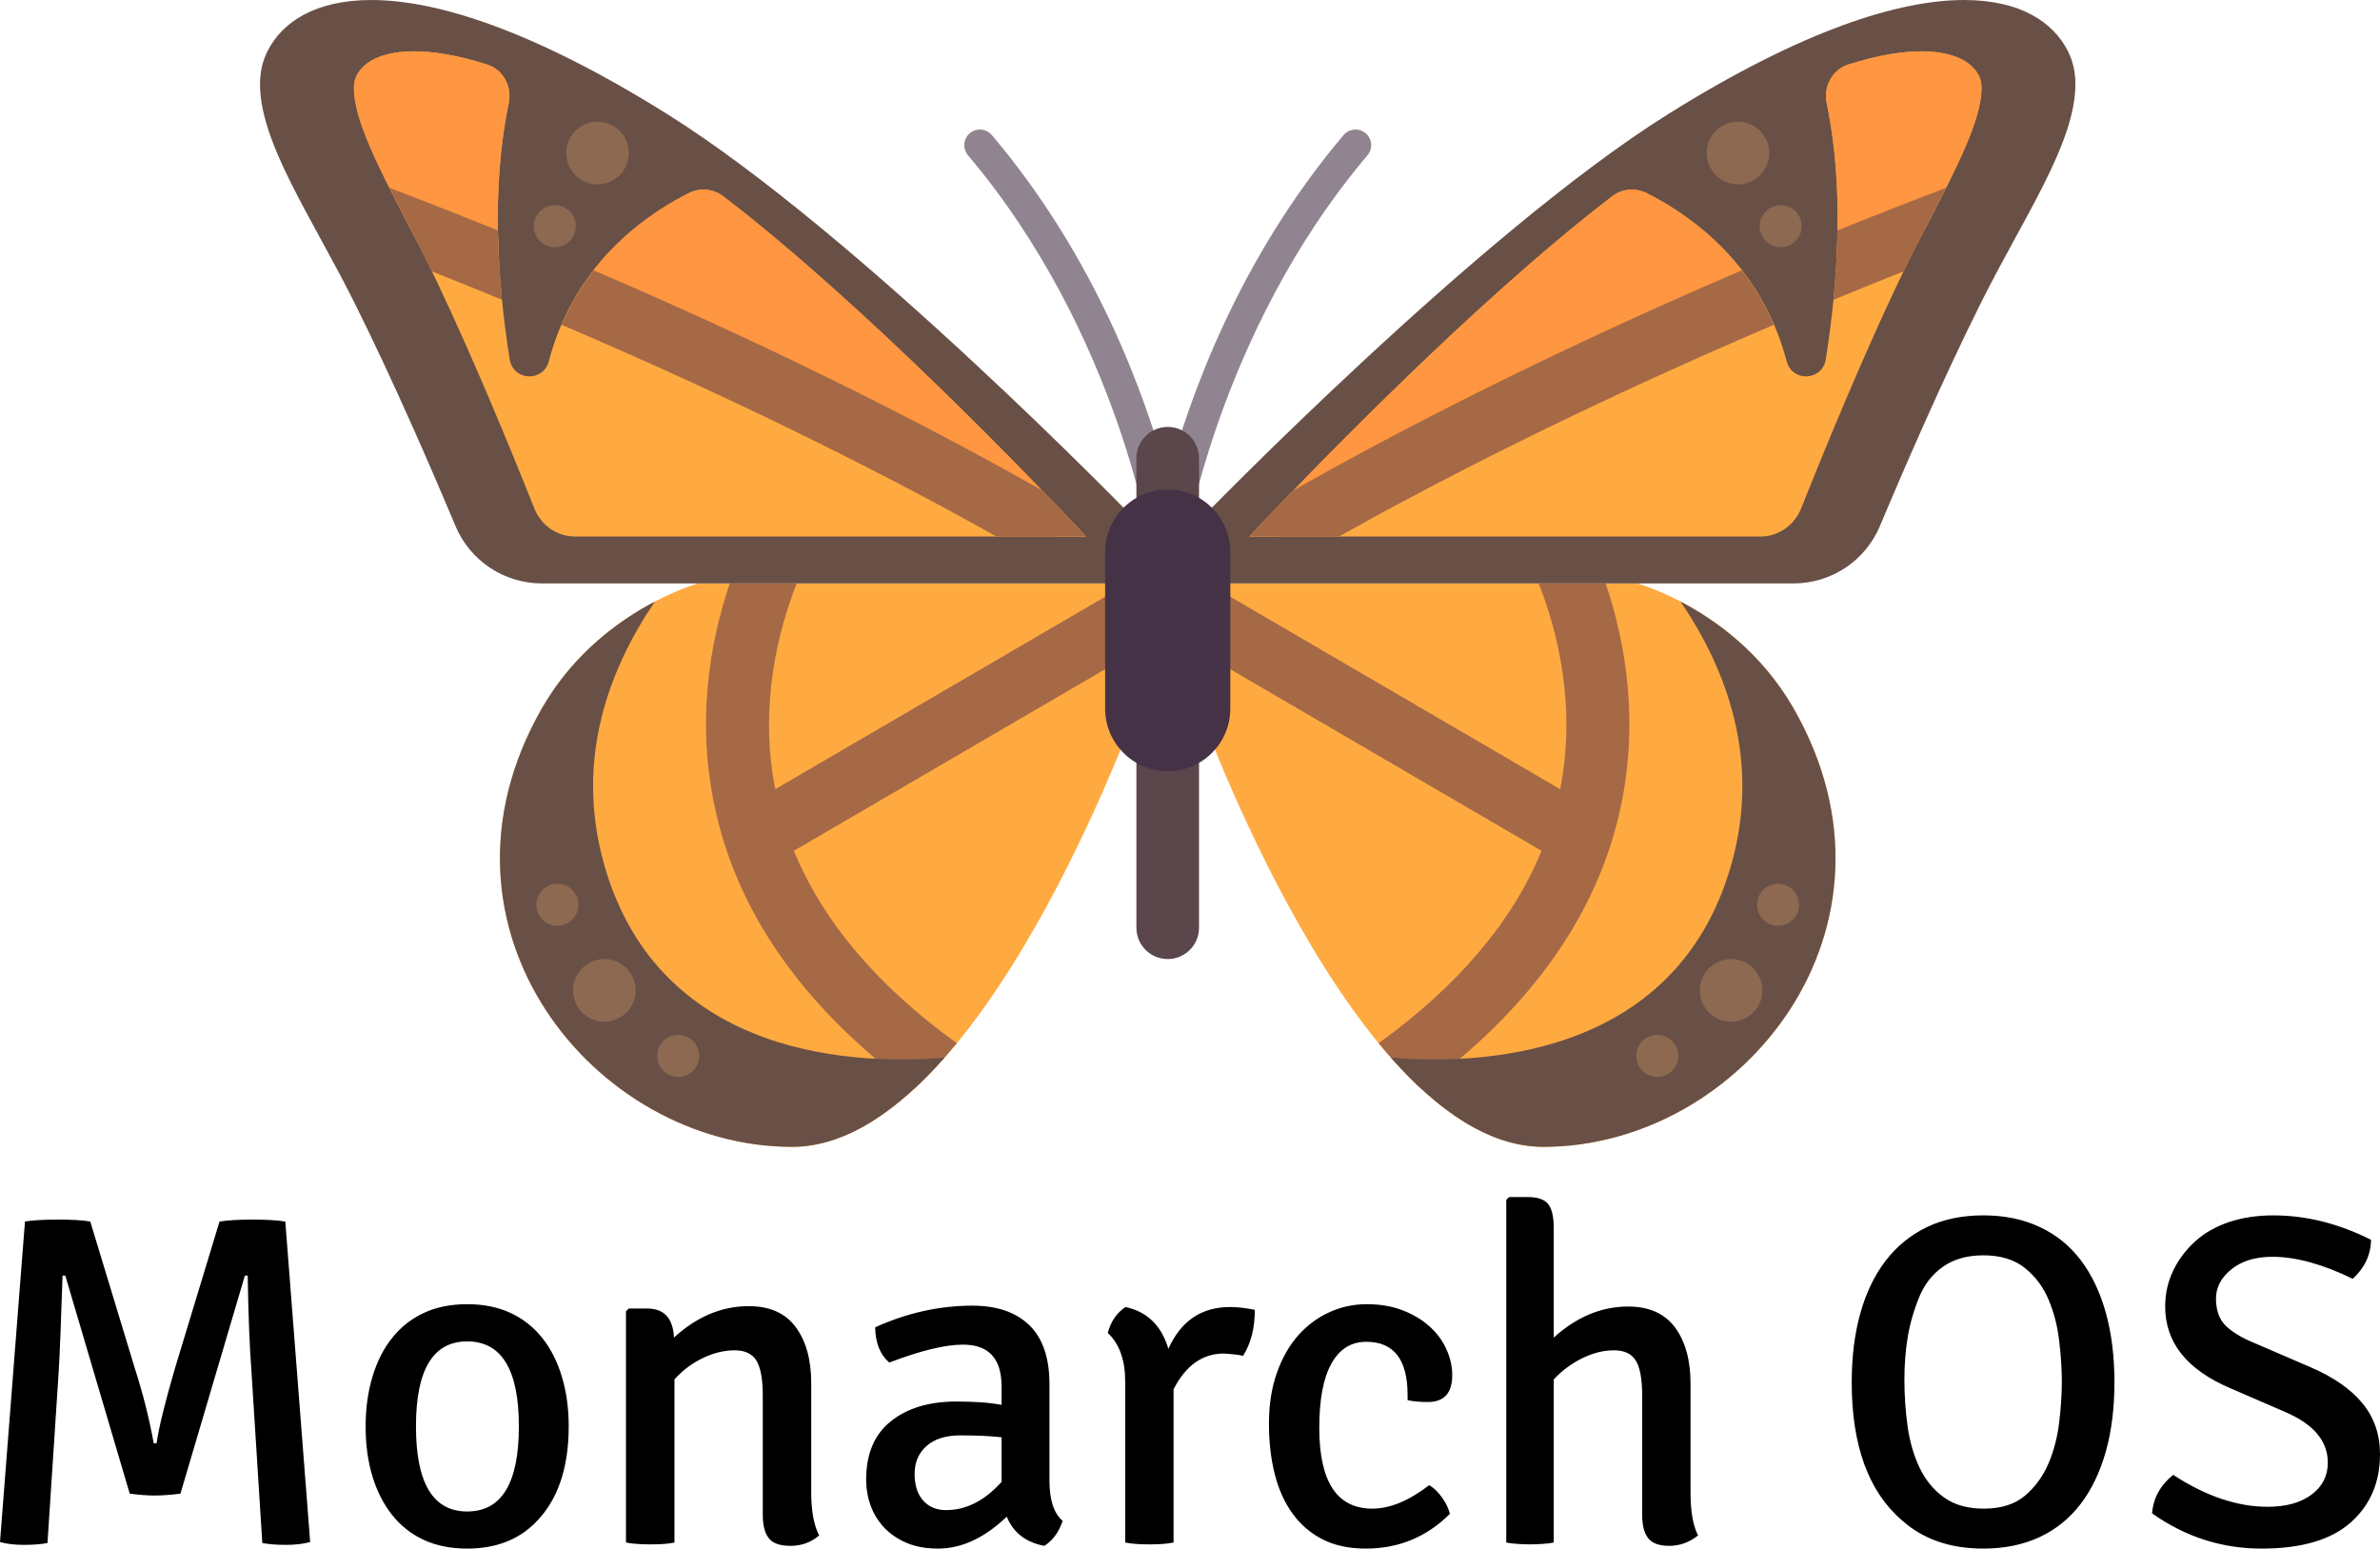 <svg version="1.1" xmlns="http://www.w3.org/2000/svg" xmlns:xlink="http://www.w3.org/1999/xlink" width="439.378"
    height="285.871" viewBox="0,0,439.378,285.871">
    <g transform="translate(-24.425,-45.139)">
        <g data-paper-data="{&quot;isPaintingLayer&quot;:true}" fill-rule="nonzero" stroke="none" stroke-width="1"
            stroke-linecap="butt" stroke-linejoin="miter" stroke-miterlimit="10" stroke-dasharray=""
            stroke-dashoffset="0" style="mix-blend-mode: normal">
            <g data-paper-data="{&quot;index&quot;:null}">
                <path
                    d="M234.23,175.954c0,0 -28.892,80.893 -63.562,80.893c-36.544,0 -69.34,-40.444 -46.226,-80.893c10.337,-18.089 28.892,-23.113 28.892,-23.113h80.893v23.113z"
                    fill="#ffaa41" />
                <path
                    d="M234.226,152.939v12.368l-63.24,36.89c5.382,13.111 15.48,24.991 30.079,35.519c-2.544,3.099 -5.193,5.946 -7.927,8.464c-19.317,-14.229 -31.568,-30.892 -36.241,-49.79c-4.288,-17.343 -1.359,-32.883 2.249,-43.552h12.364c-3.326,8.442 -7.034,22.365 -3.961,37.984l63.766,-37.196c0.919,-0.533 1.918,-0.69 2.912,-0.687z"
                    fill="#a56946" />
                <path
                    d="M198.801,240.355c-8.521,9.667 -18.085,16.494 -28.143,16.493c-36.546,0 -69.34,-40.444 -46.226,-80.893c5.951,-10.413 14.61,-16.481 20.899,-19.769c-8.309,12.202 -14.945,29.052 -9.343,48.661c10.345,36.207 47.623,36.838 62.813,35.511z"
                    fill="#695046" />
                <path
                    d="M92.962,45.141c12.023,0 29.783,5.521 54.589,21.025c35.334,22.084 86.673,75.12 86.673,75.12v11.557h-109.74c-6.983,0 -13.27,-4.162 -15.972,-10.602c-4.411,-10.509 -11.578,-27.067 -18.746,-41.403c-7.853,-15.705 -17.518,-29.563 -17.335,-40.45c0.034,-2.031 0.459,-3.959 1.367,-5.776c2.677,-5.356 8.78,-9.469 19.162,-9.469z"
                    fill="#695046" />
                <path
                    d="M151.565,80.798c2.079,-1.051 4.547,-0.829 6.397,0.587c26.067,19.952 57.392,52.62 66.95,62.79h-94.371c-3.289,0 -6.233,-2.057 -7.5,-5.242c-4.429,-11.13 -11.119,-27.375 -17.841,-41.553c-1.95,-4.113 -3.979,-8.032 -5.94,-11.822c-4.929,-9.523 -9.583,-18.517 -9.491,-24.284c0.012,-0.797 0.148,-1.441 0.425,-2.027c1.911,-4.034 7.537,-4.636 10.721,-4.636c3.251,0 7.669,0.616 13.412,2.427c2.997,0.946 4.661,4.072 4.017,7.147c-3.276,15.658 -2.093,33.075 0.182,47.309c0.635,3.971 6.188,4.238 7.213,0.349c4.57,-17.355 16.869,-26.521 25.826,-31.045z"
                    fill="#ffaa41" />
                <path
                    d="M116.587,94.034c-5.281,-2.155 -10.727,-4.318 -16.334,-6.491c-0.333,-0.644 -0.668,-1.348 -0.997,-1.985c-4.929,-9.523 -9.583,-18.517 -9.491,-24.284c0.012,-0.797 0.148,-1.441 0.425,-2.027c1.911,-4.034 7.537,-4.636 10.721,-4.636c3.251,0 7.669,0.615 13.412,2.426c2.996,0.946 4.661,4.072 4.017,7.147c-2.023,9.667 -2.338,20.003 -1.754,29.849z"
                    fill="#ff9641" />
                <path
                    d="M157.959,81.381c26.067,19.952 57.392,52.62 66.95,62.791h-4.838c-16.391,-9.593 -46.816,-26.122 -89.37,-44.26c5.802,-9.86 14.238,-15.771 20.863,-19.118c2.08,-1.051 4.547,-0.829 6.397,0.587z"
                    fill="#ff9641" />
                <path
                    d="M117.1,100.478c-4.242,-1.746 -8.528,-3.497 -12.984,-5.258c-1.614,-3.306 -3.251,-6.565 -4.855,-9.664c-1.007,-1.947 -1.991,-3.861 -2.938,-5.741c6.909,2.629 13.584,5.256 20.034,7.869c0.07,4.342 0.333,8.639 0.743,12.793z"
                    fill="#a56946" />
                <path
                    d="M224.904,144.175l-16.523,0.001c-17.426,-9.771 -44.643,-23.886 -80.291,-39.079c1.642,-3.823 3.668,-7.155 5.921,-10.054c37.274,15.957 65.329,30.715 82.739,40.59c3.434,3.549 6.244,6.51 8.155,8.542z"
                    fill="#a56946" />
                <path
                    d="M135.994,227.961M141.773,227.961c0,3.191 -2.587,5.779 -5.779,5.779c-3.191,0 -5.779,-2.587 -5.779,-5.779c0,-3.191 2.587,-5.779 5.779,-5.779c3.191,0 5.779,2.587 5.779,5.779"
                    fill="#8c6950" />
                <path
                    d="M134.731,73.388M140.51,73.388c0,3.191 -2.587,5.779 -5.779,5.779c-3.191,0 -5.779,-2.587 -5.779,-5.779c0,-3.191 2.587,-5.779 5.779,-5.779c3.191,0 5.779,2.587 5.779,5.779"
                    fill="#8c6950" />
                <path
                    d="M149.629,240.057M153.511,240.057c0,2.144 -1.738,3.882 -3.882,3.882c-2.144,0 -3.882,-1.738 -3.882,-3.882c0,-2.144 1.738,-3.882 3.882,-3.882c2.144,0 3.882,1.738 3.882,3.882"
                    fill="#8c6950" />
                <path
                    d="M127.321,212.159M131.203,212.159c0,2.144 -1.738,3.882 -3.882,3.882c-2.144,0 -3.882,-1.738 -3.882,-3.882c0,-2.144 1.738,-3.882 3.882,-3.882c2.144,0 3.882,1.738 3.882,3.882"
                    fill="#8c6950" />
                <path
                    d="M126.843,86.899M130.726,86.899c0,2.144 -1.738,3.882 -3.882,3.882c-2.144,0 -3.882,-1.738 -3.882,-3.882c0,-2.144 1.738,-3.882 3.882,-3.882c2.144,0 3.882,1.738 3.882,3.882"
                    fill="#8c6950" />
                <path
                    d="M245.774,175.954v-23.113h80.899c0,0 18.555,5.025 28.892,23.113c23.113,40.448 -9.682,80.893 -46.226,80.893c-34.67,0 -63.562,-80.893 -63.562,-80.893z"
                    fill="#ffaa41" />
                <path
                    d="M245.774,152.939c0.994,-0.003 1.993,0.154 2.912,0.687l63.766,37.196c3.073,-15.619 -0.635,-29.542 -3.961,-37.984h12.364c3.608,10.669 6.537,26.209 2.249,43.552c-4.673,18.898 -16.924,35.561 -36.241,49.79c-2.734,-2.518 -5.383,-5.366 -7.927,-8.464c14.598,-10.528 24.697,-22.408 30.079,-35.519l-63.24,-36.889v-12.369z"
                    fill="#a56946" />
                <path
                    d="M281.2,240.358c15.19,1.327 52.468,0.696 62.813,-35.511c5.602,-19.609 -1.034,-36.459 -9.343,-48.661c6.29,3.288 14.949,9.356 20.899,19.769c23.113,40.448 -9.681,80.893 -46.226,80.893c-10.058,0.001 -19.622,-6.827 -28.143,-16.493z"
                    fill="#695046" />
                <path
                    d="M387.041,45.141c10.382,0 16.484,4.113 19.162,9.468c0.909,1.817 1.333,3.745 1.367,5.776c0.183,10.887 -9.482,24.746 -17.335,40.45c-7.168,14.335 -14.335,30.894 -18.746,41.403c-2.702,6.439 -8.989,10.602 -15.972,10.602h-109.74v-11.557c0,0 51.341,-53.034 86.673,-75.12c24.807,-15.503 42.567,-21.024 54.589,-21.024z"
                    fill="#695046" />
                <path
                    d="M237.139,147.463c-0.056,-0.406 -6.032,-40.59 -34.015,-73.66c-1.032,-1.216 -0.88,-3.039 0.339,-4.071c1.207,-1.019 3.041,-0.878 4.074,0.342c19.298,22.806 28.428,48.301 32.463,63.378c4.035,-15.078 13.164,-40.573 32.463,-63.378c1.033,-1.219 2.855,-1.36 4.075,-0.342c1.219,1.033 1.372,2.855 0.339,4.071c-27.983,33.074 -33.959,73.259 -34.015,73.66c-0.203,1.424 -1.422,2.485 -2.861,2.485c-1.439,0 -2.658,-1.061 -2.862,-2.485z"
                    fill="#908490" />
                <path
                    d="M240,222.18c-3.194,0 -5.779,-2.587 -5.779,-5.778v-86.673c0,-3.191 2.585,-5.779 5.779,-5.779c3.194,0 5.779,2.588 5.779,5.779v86.673c0,3.191 -2.585,5.779 -5.779,5.779z"
                    fill="#5a464b" />
                <path
                    d="M328.441,80.798c8.957,4.524 21.256,13.691 25.826,31.045c1.024,3.889 6.578,3.622 7.213,-0.349c2.275,-14.234 3.457,-31.652 0.182,-47.309c-0.643,-3.075 1.02,-6.201 4.017,-7.147c5.743,-1.811 10.16,-2.427 13.412,-2.427c3.184,0 8.81,0.602 10.721,4.636c0.278,0.587 0.413,1.231 0.425,2.027c0.092,5.766 -4.562,14.761 -9.491,24.284c-1.961,3.79 -3.99,7.709 -5.94,11.822c-6.722,14.179 -13.412,30.423 -17.841,41.553c-1.267,3.185 -4.211,5.242 -7.5,5.242h-94.371c9.558,-10.17 40.883,-42.838 66.95,-62.79c1.85,-1.417 4.317,-1.638 6.397,-0.587z"
                    fill="#ffaa41" />
                <path
                    d="M361.658,64.185c-0.643,-3.075 1.021,-6.201 4.017,-7.147c5.743,-1.811 10.16,-2.426 13.412,-2.426c3.184,0 8.81,0.602 10.721,4.636c0.278,0.587 0.413,1.231 0.425,2.027c0.092,5.766 -4.562,14.761 -9.491,24.284c-0.329,0.636 -0.664,1.341 -0.997,1.985c-5.607,2.174 -11.053,4.337 -16.334,6.491c0.584,-9.846 0.268,-20.183 -1.754,-29.849z"
                    fill="#ff9641" />
                <path
                    d="M322.039,81.381c1.851,-1.417 4.318,-1.638 6.397,-0.587c6.625,3.347 15.062,9.258 20.863,19.118c-42.554,18.138 -72.979,34.667 -89.37,44.26h-4.838c9.559,-10.17 40.884,-42.838 66.95,-62.791z"
                    fill="#ff9641" />
                <path
                    d="M228.444,175.951v-28.892c0,-6.383 5.174,-11.557 11.557,-11.557c6.383,0 11.557,5.174 11.557,11.557v28.892c0,6.383 -5.174,11.557 -11.557,11.557c-6.382,0 -11.557,-5.174 -11.557,-11.557z"
                    fill="#463246" />
                <path
                    d="M363.647,87.684c6.45,-2.613 13.125,-5.239 20.034,-7.869c-0.947,1.88 -1.931,3.793 -2.938,5.741c-1.604,3.098 -3.241,6.357 -4.855,9.664c-4.456,1.761 -8.742,3.511 -12.984,5.258c0.41,-4.154 0.673,-8.451 0.743,-12.793z"
                    fill="#a56946" />
                <path
                    d="M255.095,144.175c1.911,-2.032 4.721,-4.993 8.155,-8.542c17.41,-9.874 45.465,-24.633 82.739,-40.59c2.254,2.899 4.279,6.23 5.921,10.054c-35.648,15.193 -62.865,29.308 -80.291,39.079l-16.523,-0.001z"
                    fill="#a56946" />
                <path
                    d="M344.012,227.961M349.79,227.961c0,3.191 -2.587,5.779 -5.779,5.779c-3.191,0 -5.779,-2.587 -5.779,-5.779c0,-3.191 2.587,-5.779 5.779,-5.779c3.191,0 5.779,2.587 5.779,5.779"
                    fill="#8c6950" />
                <path
                    d="M345.276,73.388M351.054,73.388c0,3.191 -2.587,5.779 -5.779,5.779c-3.191,0 -5.779,-2.587 -5.779,-5.779c0,-3.191 2.587,-5.779 5.779,-5.779c3.191,0 5.779,2.587 5.779,5.779"
                    fill="#8c6950" />
                <path
                    d="M330.372,240.057M334.254,240.057c0,2.144 -1.738,3.882 -3.882,3.882c-2.144,0 -3.882,-1.738 -3.882,-3.882c0,-2.144 1.738,-3.882 3.882,-3.882c2.144,0 3.882,1.738 3.882,3.882"
                    fill="#8c6950" />
                <path
                    d="M352.679,212.159M356.561,212.159c0,2.144 -1.738,3.882 -3.882,3.882c-2.144,0 -3.882,-1.738 -3.882,-3.882c0,-2.144 1.738,-3.882 3.882,-3.882c2.144,0 3.882,1.738 3.882,3.882"
                    fill="#8c6950" />
                <path
                    d="M353.155,86.899M357.038,86.899c0,2.144 -1.738,3.882 -3.882,3.882c-2.144,0 -3.882,-1.738 -3.882,-3.882c0,-2.144 1.738,-3.882 3.882,-3.882c2.144,0 3.882,1.738 3.882,3.882"
                    fill="#8c6950" />
            </g>
            <path
                d="M24.425,329.799l4.609,-59.162c1.386,-0.241 3.41,-0.362 6.073,-0.362c2.651,0 4.646,0.121 5.983,0.362l8.243,27.15c1.506,4.688 2.663,9.285 3.471,13.792h0.524c0.398,-2.832 1.524,-7.429 3.38,-13.792l8.243,-27.15c1.506,-0.241 3.531,-0.362 6.073,-0.362c2.543,0 4.567,0.121 6.073,0.362l4.591,59.162c-1.265,0.349 -2.754,0.524 -4.465,0.524c-1.711,0 -3.169,-0.114 -4.374,-0.343l-2.006,-31.759c-0.349,-4.627 -0.578,-10.496 -0.687,-17.606h-0.524l-11.894,40.255c-1.844,0.229 -3.434,0.343 -4.772,0.343c-1.326,0 -2.856,-0.114 -4.591,-0.343l-11.894,-40.255h-0.506c-0.289,8.725 -0.524,14.593 -0.705,17.606l-2.079,31.759c-1.157,0.229 -2.603,0.343 -4.338,0.343c-1.735,0 -3.211,-0.175 -4.429,-0.524zM123.253,326.238c-3.181,3.181 -7.375,4.772 -12.581,4.772c-3.013,0 -5.676,-0.53 -7.99,-1.591c-2.314,-1.073 -4.266,-2.609 -5.857,-4.609c-1.591,-1.988 -2.802,-4.356 -3.633,-7.104c-0.844,-2.748 -1.265,-5.832 -1.265,-9.255c0,-3.35 0.422,-6.411 1.265,-9.183c0.831,-2.784 2.043,-5.17 3.633,-7.158c1.591,-2 3.543,-3.537 5.857,-4.609c2.314,-1.073 4.977,-1.609 7.99,-1.609c3.013,0 5.676,0.536 7.99,1.609c2.314,1.073 4.266,2.609 5.857,4.609c1.591,1.988 2.802,4.374 3.633,7.158c0.844,2.772 1.265,5.832 1.265,9.183c0,7.761 -2.055,13.689 -6.164,17.787zM110.672,292.762c-6.302,0 -9.454,5.23 -9.454,15.69c0,10.472 3.151,15.708 9.454,15.708c6.363,0 9.544,-5.236 9.544,-15.708c0,-10.46 -3.181,-15.69 -9.544,-15.69zM174.191,300.48v20.209c0,3.41 0.488,6.043 1.464,7.899c-1.506,1.277 -3.272,1.916 -5.296,1.916c-1.964,0 -3.308,-0.482 -4.031,-1.446c-0.723,-0.952 -1.085,-2.38 -1.085,-4.284v-22.034c0,-3.013 -0.392,-5.158 -1.175,-6.435c-0.771,-1.265 -2.115,-1.898 -4.031,-1.898c-1.904,0 -3.856,0.476 -5.857,1.428c-1.988,0.952 -3.736,2.266 -5.242,3.941v30.114c-0.988,0.229 -2.464,0.343 -4.429,0.343c-0.928,0 -1.765,-0.03 -2.513,-0.09c-0.759,-0.048 -1.428,-0.133 -2.006,-0.253v-42.695l0.524,-0.506h3.38c3.133,0 4.784,1.79 4.953,5.369c4.218,-3.868 8.815,-5.802 13.792,-5.802c3.88,0 6.772,1.283 8.676,3.85c1.916,2.579 2.874,6.037 2.874,10.376zM220.606,325.895c-0.699,2.085 -1.826,3.621 -3.38,4.609c-3.422,-0.639 -5.736,-2.434 -6.941,-5.387c-4.109,3.928 -8.333,5.893 -12.671,5.893c-2.205,0 -4.127,-0.343 -5.766,-1.03c-1.651,-0.699 -3.043,-1.639 -4.176,-2.82c-1.121,-1.193 -1.958,-2.555 -2.513,-4.085c-0.554,-1.53 -0.831,-3.133 -0.831,-4.808c0,-4.748 1.518,-8.333 4.555,-10.755c3.037,-2.434 7.074,-3.651 12.111,-3.651c1.446,0 2.862,0.042 4.248,0.127c1.386,0.084 2.748,0.247 4.085,0.488v-3.398c0,-5.146 -2.374,-7.718 -7.122,-7.718c-3.29,0 -7.827,1.103 -13.611,3.308c-1.687,-1.446 -2.555,-3.615 -2.603,-6.507c5.893,-2.663 11.876,-3.995 17.949,-3.995c4.519,0 8.02,1.199 10.502,3.597c2.482,2.398 3.724,6.025 3.724,10.882v17.787c0,3.591 0.813,6.08 2.44,7.465zM199.077,323.906c3.712,0 7.128,-1.735 10.249,-5.206v-8.243c-1.157,-0.121 -2.374,-0.211 -3.651,-0.271c-1.265,-0.048 -2.597,-0.072 -3.995,-0.072c-2.651,0 -4.718,0.651 -6.2,1.952c-1.47,1.301 -2.205,3.019 -2.205,5.152c0,2.085 0.518,3.718 1.555,4.899c1.048,1.193 2.464,1.79 4.248,1.79zM228.932,291.189c0.578,-2.133 1.675,-3.724 3.29,-4.772c4.001,0.868 6.634,3.44 7.899,7.718c2.314,-5.146 6.104,-7.718 11.37,-7.718c1.386,0 2.916,0.175 4.591,0.524c0,3.35 -0.723,6.182 -2.169,8.496c-0.518,-0.169 -1.699,-0.313 -3.543,-0.434c-3.941,0 -7.038,2.199 -9.291,6.598v28.289c-1.097,0.229 -2.585,0.343 -4.465,0.343c-1.88,0 -3.368,-0.114 -4.465,-0.343v-29.753c0,-3.941 -1.073,-6.923 -3.218,-8.948zM284.284,303.607v-0.958c0,-6.543 -2.543,-9.815 -7.628,-9.815c-2.784,0 -4.923,1.332 -6.417,3.995c-1.506,2.663 -2.259,6.628 -2.259,11.894c0,9.942 3.266,14.913 9.797,14.913c3.242,0 6.742,-1.446 10.502,-4.338c0.807,0.47 1.591,1.223 2.35,2.259c0.747,1.048 1.235,2.061 1.464,3.037c-4.278,4.278 -9.454,6.417 -15.527,6.417c-3.061,0 -5.706,-0.56 -7.935,-1.681c-2.229,-1.133 -4.079,-2.711 -5.549,-4.736c-1.482,-2.025 -2.585,-4.453 -3.308,-7.285c-0.723,-2.832 -1.085,-5.953 -1.085,-9.363c0,-3.531 0.494,-6.67 1.482,-9.418c0.976,-2.748 2.29,-5.049 3.941,-6.905c1.651,-1.844 3.561,-3.26 5.73,-4.248c2.169,-0.988 4.471,-1.482 6.905,-1.482c2.482,0 4.694,0.38 6.634,1.139c1.94,0.747 3.585,1.729 4.935,2.946c1.362,1.217 2.404,2.621 3.127,4.212c0.723,1.591 1.085,3.193 1.085,4.808c0,3.302 -1.5,4.953 -4.501,4.953c-1.506,0 -2.754,-0.114 -3.742,-0.343zM336.519,300.57v20.118c0,3.471 0.464,6.104 1.392,7.899c-1.627,1.277 -3.392,1.916 -5.296,1.916c-1.904,0 -3.218,-0.482 -3.941,-1.446c-0.723,-0.952 -1.085,-2.38 -1.085,-4.284v-22.034c0,-3.013 -0.392,-5.158 -1.175,-6.435c-0.783,-1.265 -2.127,-1.898 -4.031,-1.898c-1.916,0 -3.868,0.488 -5.857,1.464c-2,0.988 -3.754,2.29 -5.26,3.904v30.114c-0.578,0.121 -1.241,0.205 -1.988,0.253c-0.759,0.06 -1.542,0.09 -2.35,0.09c-0.807,0 -1.603,-0.03 -2.386,-0.09c-0.783,-0.048 -1.464,-0.133 -2.043,-0.253v-63.247l0.524,-0.524h3.471c1.796,0 3.043,0.434 3.742,1.301c0.687,0.868 1.03,2.344 1.03,4.429v20.209c4.23,-3.82 8.803,-5.73 13.72,-5.73c3.868,0 6.76,1.289 8.676,3.868c1.904,2.579 2.856,6.037 2.856,10.376zM378.694,284.682c-0.988,2.434 -1.687,4.893 -2.097,7.375c-0.398,2.494 -0.597,5.067 -0.597,7.718c0,2.952 0.199,5.863 0.597,8.731c0.41,2.856 1.163,5.417 2.259,7.682c1.097,2.253 2.603,4.061 4.519,5.423c1.904,1.35 4.332,2.025 7.285,2.025c3.181,0 5.712,-0.795 7.592,-2.386c1.88,-1.591 3.326,-3.567 4.338,-5.929c1.012,-2.374 1.675,-4.923 1.988,-7.646c0.325,-2.711 0.488,-5.2 0.488,-7.465c0,-2.314 -0.163,-4.826 -0.488,-7.538c-0.313,-2.723 -0.964,-5.254 -1.952,-7.592c-0.976,-2.35 -2.434,-4.302 -4.374,-5.857c-1.94,-1.567 -4.501,-2.35 -7.682,-2.35c-2.952,0 -5.423,0.693 -7.411,2.079c-2,1.398 -3.489,3.308 -4.465,5.73zM375.567,325.804c-6.194,-5.314 -9.291,-13.816 -9.291,-25.505c0,-4.736 0.536,-9.002 1.609,-12.798c1.073,-3.784 2.633,-7.007 4.682,-9.671c2.061,-2.663 4.591,-4.718 7.592,-6.164c3.013,-1.446 6.483,-2.169 10.412,-2.169c3.88,0 7.339,0.711 10.376,2.133c3.037,1.41 5.567,3.446 7.592,6.11c2.025,2.663 3.573,5.905 4.646,9.725c1.06,3.82 1.591,8.098 1.591,12.834c0,4.748 -0.53,9.014 -1.591,12.798c-1.073,3.796 -2.621,7.019 -4.646,9.671c-2.025,2.663 -4.555,4.706 -7.592,6.128c-3.037,1.41 -6.495,2.115 -10.376,2.115c-6.134,0 -11.135,-1.735 -15.003,-5.206zM421.722,324.503c0.229,-2.832 1.53,-5.2 3.904,-7.104c6.013,3.928 11.828,5.893 17.443,5.893c3.41,0 6.116,-0.753 8.116,-2.259c1.988,-1.494 2.983,-3.459 2.983,-5.893c0,-3.989 -2.633,-7.11 -7.899,-9.363l-10.231,-4.429c-7.929,-3.41 -11.894,-8.417 -11.894,-15.021c0,-2.362 0.494,-4.573 1.482,-6.634c0.988,-2.049 2.35,-3.856 4.085,-5.423c1.735,-1.555 3.832,-2.742 6.29,-3.561c2.458,-0.807 5.158,-1.211 8.098,-1.211c6.073,0 12.093,1.506 18.058,4.519c-0.06,2.772 -1.187,5.17 -3.38,7.194c-5.555,-2.711 -10.502,-4.067 -14.84,-4.067c-3.121,0 -5.64,0.765 -7.556,2.296c-1.904,1.53 -2.856,3.338 -2.856,5.423c0,2.133 0.59,3.796 1.771,4.989c1.193,1.181 3.001,2.266 5.423,3.254l10.068,4.338c4.338,1.844 7.592,4.085 9.761,6.724c2.169,2.627 3.254,5.766 3.254,9.418c0,5.206 -1.808,9.412 -5.423,12.617c-3.615,3.205 -9.098,4.808 -16.449,4.808c-7.339,0 -14.075,-2.169 -20.209,-6.507z"
                data-paper-data="{&quot;index&quot;:null}" fill="#000000" />
        </g>
    </g>
</svg>
